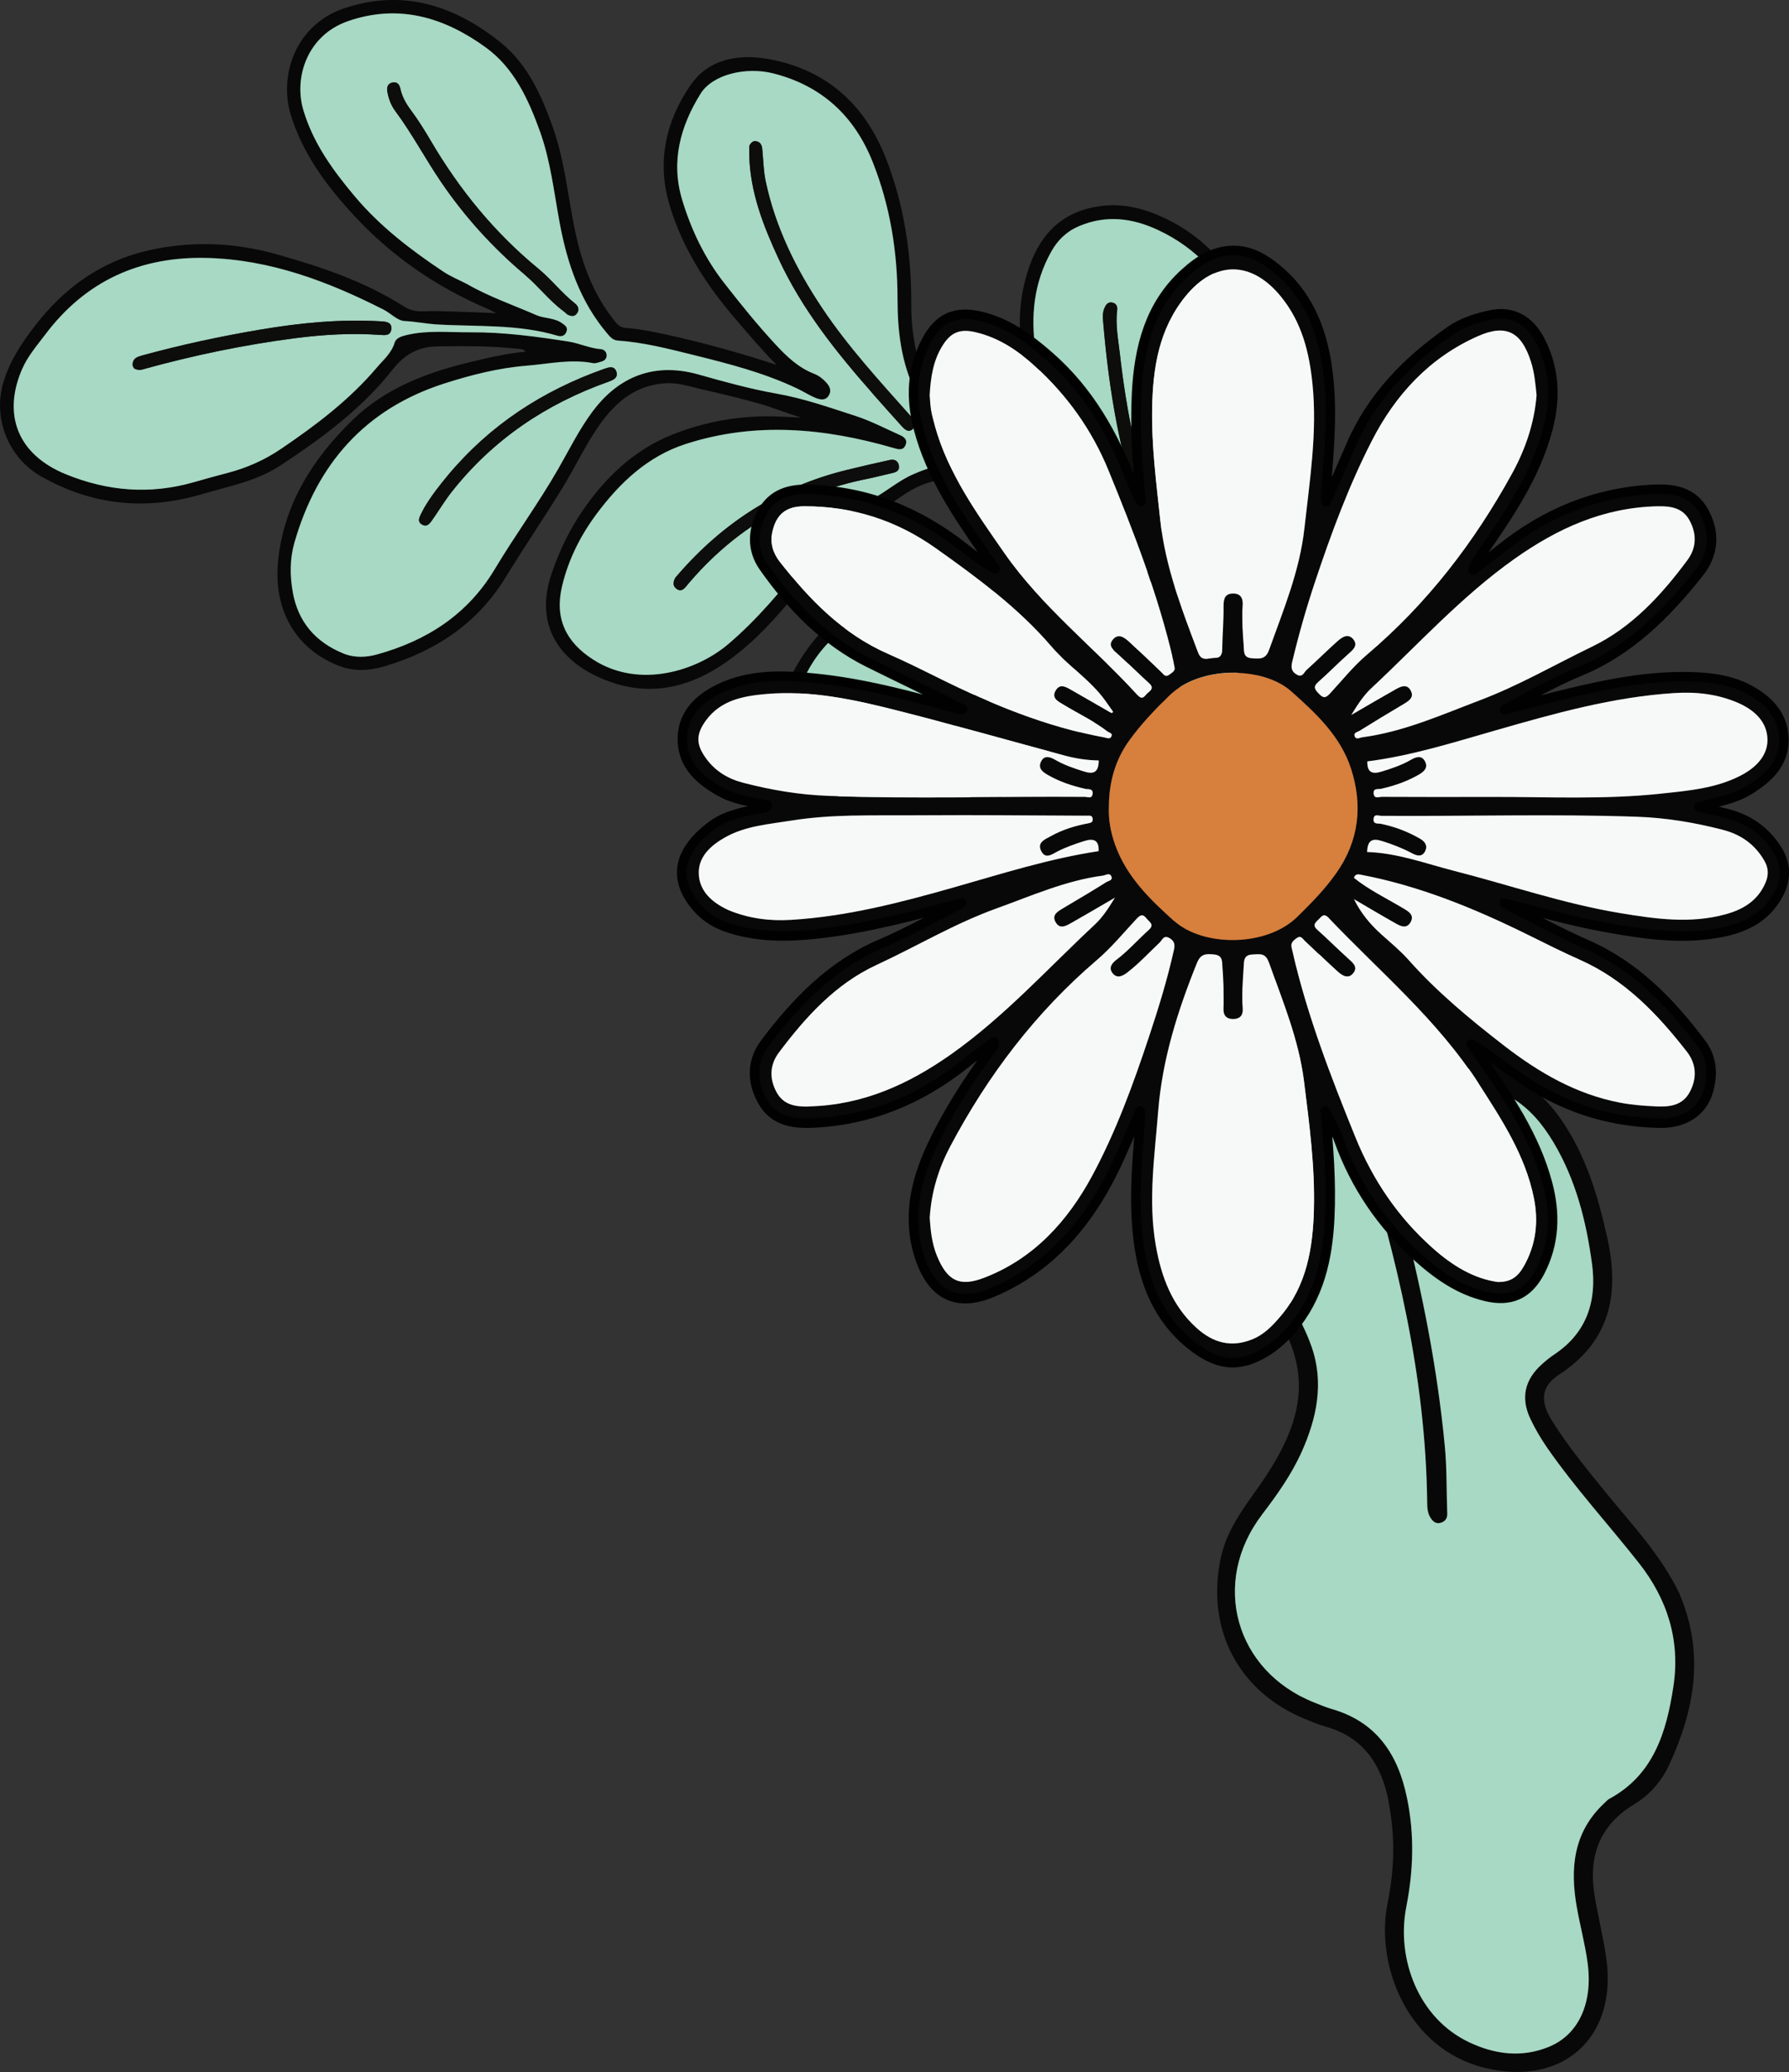 <?xml version="1.0" encoding="UTF-8"?>
<svg id="Layer_2" data-name="Layer 2" xmlns="http://www.w3.org/2000/svg" viewBox="0 0 249.34 288.74">
  <rect x="0" y="0" width="249.34" height="288.74" fill="#333333" stroke="none"/>
  <defs>
    <style>
      .cls-1 {
        fill: #0c0d0c;
      }

      .cls-2 {
        fill: #d77f3d;
      }

      .cls-3 {
        fill: #f7f8f8;
      }

      .cls-4 {
        fill: #0d0d0c;
      }

      .cls-5 {
        fill: none;
        stroke: #010101;
        stroke-linecap: round;
        stroke-linejoin: round;
        stroke-width: 1.32px;
      }

      .cls-6 {
        fill: #a7d9c4;
      }

      .cls-7 {
        fill: #080808;
      }
    </style>
  </defs>
  <g id="Layer_6" data-name="Layer 6">
    <g>
      <path class="cls-7" d="M193.49,250.91c.97,4.77.89,9.46-.09,14.26-1.77,8.59,2.72,20.35,13.55,22.99,10.79,2.64,18.45-4.14,16.94-15.17-.41-2.98-1.17-5.9-1.65-8.87-.87-5.35.62-9.71,5.46-12.65,2.2-1.33,3.87-3.22,4.96-5.58,3.52-7.6,4.88-15.35,1.57-23.41-.09-.21-.17-.43-.19-.48-2.67-5.45-6.56-9.51-10.09-13.84-2.68-3.29-5.38-6.57-7.64-10.17-1.69-2.69-1.55-4.79.96-6.42,7.2-4.67,8.46-11.32,6.75-19.05-1.31-5.92-3.03-11.7-6.6-16.74-1.51-2.13-3.36-3.96-5.59-5.28-8.27-4.92-15.06-11.58-21.76-18.35-2.11-2.14-4.35-4.15-6.52-6.23-.71-.67-1.43-1.13-2.47-.69-1.02.43-1.29,1.22-1.29,2.22,0,1.7-.9,3.01-1.86,4.32-2.74,3.78-5.94,7.22-8.08,11.43-4.13,8.15-4.07,16.44-1.22,24.92,1.42,4.22,3.65,7.95,6.44,11.36,8.11,9.9,7.68,17.35.3,27.78-2.17,3.07-4.42,6.02-5.23,9.86-2.09,9.85,2.43,18.62,11.76,22.43.91.37,1.83.77,2.78,1.03,5.27,1.46,7.81,5.21,8.84,10.32ZM183.19,237.23c-11.04-4.37-14.49-16.72-7.29-26.18,2.1-2.75,4.1-5.57,5.52-8.73,2.12-4.73,3.15-9.66,1.36-14.71-1.26-3.56-3.27-6.77-5.64-9.72-2.76-3.44-5.01-7.17-6.3-11.43-1.84-6.09-2.31-12.17-.21-18.34,2.07-6.08,6.36-10.62,10.27-15.79,2.93,8.94,5.84,17.52,8.56,26.16,5.22,16.55,9.24,33.34,9.45,50.83,0,.74.04,1.48.44,2.14.35.57.79.97,1.52.72.59-.21.86-.61.84-1.27-.12-3.13-.04-6.28-.34-9.39-1.03-10.8-3.13-21.42-5.83-31.9-2.77-10.75-6.64-21.17-10.06-31.73-.9-2.78-2.06-5.5-2.43-8.81,1.6,1.53,2.96,2.76,4.25,4.07,7.21,7.34,14.56,14.51,23.46,19.87,2.47,1.48,4.27,3.69,5.75,6.16,3.13,5.24,4.58,11.04,5.38,16.98.68,5.08-.69,9.53-5.23,12.56-.61.41-1.19.87-1.74,1.37-2.43,2.16-3.01,4.73-1.61,7.66.66,1.39,1.45,2.73,2.32,3.99,3.9,5.62,8.53,10.67,12.76,16.03,4.04,5.11,5.82,10.89,4.83,17.29-.96,6.26-2.72,12.24-8.91,15.6-.26.14-.48.39-.7.6-4.32,4.02-4.81,9.07-3.85,14.48.46,2.61,1.16,5.18,1.51,7.8.76,5.59-1.26,9.99-5.38,11.68-3.76,1.55-7.52,1.08-11.11-.62-7.15-3.37-10.18-11.72-8.78-18.86,1-5.11,1.15-10.11.1-15.19-1.24-6.06-4.23-10.6-10.49-12.4-.83-.24-1.63-.58-2.43-.9Z"/>
      <path class="cls-6" d="M175.9,211.05c2.1-2.75,4.1-5.57,5.52-8.73,2.12-4.73,3.15-9.66,1.36-14.71-1.26-3.56-3.27-6.77-5.64-9.72-2.76-3.44-5.01-7.17-6.3-11.43-1.84-6.09-2.31-12.17-.21-18.34,2.07-6.08,6.36-10.62,10.27-15.79,2.93,8.94,5.84,17.52,8.56,26.16,5.22,16.55,9.24,33.34,9.45,50.83,0,.74.04,1.48.44,2.14.35.57.79.97,1.52.72.59-.21.86-.61.84-1.27-.12-3.13-.04-6.28-.34-9.39-1.03-10.8-3.13-21.42-5.83-31.9-2.77-10.75-6.64-21.17-10.06-31.73-.9-2.78-2.06-5.5-2.43-8.81,1.6,1.53,2.96,2.76,4.25,4.07,7.21,7.34,14.56,14.51,23.46,19.87,2.47,1.48,4.27,3.69,5.75,6.16,3.13,5.24,4.58,11.04,5.38,16.98.68,5.08-.69,9.53-5.23,12.56-.61.41-1.19.87-1.74,1.37-2.43,2.16-3.01,4.73-1.61,7.66.66,1.39,1.45,2.73,2.32,3.99,3.9,5.62,8.53,10.67,12.76,16.03,4.04,5.11,5.82,10.89,4.83,17.29-.96,6.26-2.72,12.24-8.91,15.6-.26.14-.48.39-.7.6-4.32,4.02-4.81,9.07-3.85,14.48.46,2.61,1.16,5.18,1.51,7.8.76,5.59-1.26,9.99-5.38,11.68-3.76,1.55-7.52,1.08-11.11-.62-7.15-3.37-10.18-11.72-8.78-18.86,1-5.11,1.15-10.11.1-15.19-1.24-6.06-4.23-10.6-10.49-12.4-.83-.24-1.63-.58-2.43-.9-11.04-4.37-14.49-16.73-7.29-26.18Z"/>
    </g>
    <g>
      <path class="cls-7" d="M38.73,78.44c.74-8.06,4.83-14.52,10.48-19.98,4.48-4.32,10.17-6.52,16.16-7.96,2.57-.62,5.14-1.24,7.87-1.49-.3-.39-.57-.35-.83-.38-3.82-.43-7.64-.42-11.48-.36-2.71.04-4.61,1.2-6.21,3.23-4.32,5.49-9.86,9.56-15.63,13.36-3.36,2.21-7.28,2.92-11.05,4.03-7.77,2.28-15.18,1.52-22.25-2.47-4.55-2.56-6.8-7.98-5.35-13.03.86-2.99,2.53-5.52,4.42-7.97,4.09-5.32,9.25-9.03,15.81-10.52,5.97-1.36,11.96-1.13,17.87.53,6.16,1.73,12.21,3.76,17.67,7.22.78.5,1.61.78,2.59.73,1.48-.07,2.96,0,4.44.03,1.9.05,3.81.15,5.91.23-.48-.25-.76-.41-1.05-.54-7.22-3.06-13.56-7.41-18.86-13.18-3.77-4.1-7.07-8.52-8.73-13.98-1.63-5.35.6-12.53,7.57-14.82,8.22-2.71,15.37-.29,21.74,4.84,3.73,3.01,5.66,7.35,7.24,11.81,1.65,4.65,2.08,9.56,3.08,14.36.98,4.69,2.61,9.06,5.69,12.81.38.46.78.71,1.41.76,2.4.18,4.73.72,7.07,1.25,4.58,1.05,9.09,2.31,13.93,3.9-2.21-2.24-3.96-4.34-5.74-6.41-4.06-4.72-7.38-9.84-9.18-15.86-1.81-6.06-.52-11.71,2.92-16.71,2.59-3.77,6.87-4.4,11.1-3.6,7.89,1.5,13.17,6.3,16.1,13.71,2.6,6.59,3.6,13.48,3.57,20.55-.02,5.95,1.65,11.38,5.09,16.24.35.5.72.95,1.35,1.18,3.72,1.38,7.03,3.52,10.38,5.58,2.6,1.6,5.01,3.46,7.42,5.37-.15-.26-.3-.51-.45-.77-3.02-5.15-5.52-10.55-7.25-16.26-1.7-5.58-2.06-11.21-.04-16.85,1.72-4.81,4.93-7.71,10.09-8.33,3.26-.39,6.26.49,9.11,1.89,5.4,2.66,9.11,7.04,11.66,12.34,3.1,6.43,3.78,13.33,2.79,20.34-.73,5.17-2.54,9.98-5.81,14.15-1.61,2.04-3.19,4.11-4.78,6.15,3.76,3.53,6.65,7.68,9.29,11.99,1.15,1.87,1.82,3.99,1.65,6.25-.16,2.18-1.67,3.74-3.99,4.23-1.63.34-2.75-.33-3.91-2.37-.99-1.75-1.95-3.51-2.92-5.27-.23-.43-.44-.77-1.06-.78-2.03-.02-4,.07-5.87,1.02-1.64.83-3.24,1.71-4.81,2.66-5.48,3.33-10.48,7.45-16.27,10.25-8.06,3.9-16.26,4.6-24.38.13-3.55-1.96-5.62-4.99-5.82-9.19-.15-3.01.51-5.79,1.87-8.45,2.84-5.56,6.99-9.61,13.03-11.59,9.15-3,18.25-2.34,27.3.39,2.13.64,4.18,1.5,6.52,2.36-1.05-1.41-2-2.54-3.12-3.51-5.46-4.71-11.24-8.98-17.22-13.02-4.1-2.76-7.52-2.02-11.14.45-1.01.69-2,1.43-3.07,1.99-3.36,1.77-5.94,4.4-8.27,7.31-3.44,4.3-6.77,8.7-11.03,12.23-5.82,4.82-12.3,7.07-19.66,3.84-5.85-2.56-9.21-7.49-6.81-14.55,1.07-3.13,2.47-6.07,4.34-8.79,3.17-4.62,7.14-8.42,12.37-10.53,4.86-1.96,10-2.81,15.28-2.55.94.05,1.88.09,2.82.13-2.06-.6-4.02-1.44-6.06-2-2.52-.69-5.06-1.32-7.61-1.89-1.69-.38-3.34-.98-5.13-.9-4.3.21-7.15,2.66-9.47,6-1.85,2.67-3.22,5.61-4.9,8.37-2.59,4.26-5.42,8.37-8.01,12.62-3.94,6.48-9.77,10.33-16.88,12.45-2.12.63-4.29.77-6.43-.07-5.84-2.28-9.07-7.6-8.46-14.35ZM47.82,91.03c1.55.64,3.19.58,4.77.14,6.9-1.93,12.56-5.55,16.34-11.83,2.83-4.72,6.1-9.18,8.84-13.96,1.57-2.73,2.95-5.56,4.85-8.1,3.14-4.2,7.91-7.05,14.78-5.1,3.57,1.01,7.16,2.01,10.81,2.65,3.82.67,7.43,1.95,11.08,3.13,2.1.68,4.09,1.73,6.12,2.64.58.26,1.13.64.8,1.4-.34.8-.95.62-1.65.42-9.61-2.79-19.29-3.7-29-.56-5.28,1.71-9.14,5.36-12.38,9.7-2.27,3.03-3.96,6.39-4.84,10.11-1.06,4.46.51,7.78,4.37,10.25,6.5,4.15,14.5,1.47,18.78-2.17,4.05-3.44,7.42-7.48,10.68-11.64,2.67-3.42,5.61-6.56,9.52-8.65,1.92-1.03,3.57-2.52,5.6-3.39.48-.21.97-.41,1.46-.59,2.55-.9,4.76-.95,7.37.63,6.57,3.99,12.65,8.59,18.51,13.51,2.25,1.89,3.93,4.32,6.05,6.34.65.62.46,1.24.03,1.88-.51.76-1.12.45-1.74.19-4.18-1.78-8.37-3.59-12.84-4.51-7.78-1.59-15.58-1.95-23.1,1.06-6.82,2.73-11.26,7.77-12.54,15.12-.9,5.2,1.4,8.99,6.19,11.18,4.96,2.26,10.05,2.31,15.26,1.17,5.49-1.2,9.96-4.4,14.5-7.42,4.15-2.76,8.24-5.59,12.74-7.77,1.49-.72,3.05-1.04,4.69-1.09.72-.02,1.44.06,2.16-.32.73-.38,1.21.23,1.55.82,1.19,2.09,2.34,4.2,3.56,6.27.5.85.84,2.04,2.31,1.58,1.5-.46,2.28-1.43,2.21-2.98-.08-1.79-.65-3.45-1.59-4.95-2.02-3.22-4.21-6.32-6.73-9.17-.87-.98-1.8-1.9-2.93-2.59-.63-.39-.92-1.06-.26-1.49,2.07-1.38,3.2-3.54,4.68-5.4,8.28-10.43,8.66-21.89,3.83-33.7-2.13-5.21-5.96-9.33-11.25-11.8-3.6-1.68-7.26-2.13-11.03-.54-1.73.73-2.97,1.95-3.87,3.56-2.43,4.35-2.89,8.99-2.17,13.84.8,5.36,3.04,10.21,5.28,15.06,2.63,5.72,6.33,10.75,10.23,15.65.37.47.97.88.49,1.58-.45.66-.99.12-1.52.1-.91-.03-1.45-.48-1.93-1.14-5.79-8-13.49-13.72-22.41-17.59-3.9-1.69-5.31-4.77-6.89-8.01-1.98-4.05-2.5-8.43-2.5-12.9,0-6.58-1.03-12.98-3.47-19.12-2.55-6.39-7.08-10.59-13.81-12.31-3.84-.98-8.5.14-10.16,2.81-2.82,4.53-4.17,9.44-2.58,14.77,1.26,4.22,3.15,8.15,5.88,11.64,2.28,2.92,4.61,5.81,7.13,8.53,1.55,1.68,3.17,3.23,5.35,4.08.64.25,1.22.67,1.7,1.2.52.56.82,1.16.36,1.88-.46.71-1.18.56-1.77.32-.89-.35-1.7-.89-2.56-1.3-4.64-2.22-9.59-3.48-14.55-4.71-3.47-.86-6.93-1.75-10.52-2-.66-.05-1.04-.49-1.46-.98-3.8-4.49-5.59-9.82-6.64-15.49-.79-4.25-1.26-8.58-2.74-12.69-1.62-4.5-3.62-8.85-7.58-11.71-5.74-4.14-12.04-6.09-19.14-3.65-5.72,1.97-7.59,7.86-6.26,12.37,1.37,4.65,4.14,8.44,7.19,12.07,3.52,4.19,7.81,7.48,12.34,10.48,1.01.67,2.16,1.14,3.25,1.7,3.08,1.78,6.45,2.93,9.69,4.35,1.15.5,2.51.35,3.59,1.13.42.3.82.55.64,1.13-.2.61-.68.8-1.26.62-5.52-1.65-11.23-1.23-16.87-1.58-1.48-.09-2.94-.4-4.45-.47-1.01-.05-1.94-1.09-2.95-1.6-7.73-3.93-15.75-6.96-24.54-7.19-9.31-.25-16.96,3.16-22.62,10.71-1.15,1.54-2.42,2.99-3.2,4.78-2.69,6.18-.8,11.84,6.1,14.65,5.83,2.38,11.75,2.85,17.83,1.11,1.56-.45,3.12-.88,4.69-1.29,2.69-.7,5.2-1.81,7.5-3.38,4.84-3.3,9.5-6.82,13.32-11.31.91-1.07,2.04-2,2.48-3.47.2-.67.99-.9,1.71-1.07,2.94-.69,5.91-.35,8.87-.37,4.6-.04,9.15.58,13.66,1.29,1.49.23,2.95.94,4.52,1.06.45.03.8.39.79.91-.01.45-.31.71-.73.82-.38.1-.79.29-1.15.22-3.11-.62-6.16.1-9.24.35-3.96.32-7.77,1.28-11.52,2.49-11.03,3.54-17.74,11.22-20.88,22.19-.64,2.24-.64,4.58-.22,6.89.75,4.14,3.18,6.92,7.01,8.5Z"/>
      <path class="cls-6" d="M40.81,82.53c-.42-2.31-.42-4.64.22-6.89,3.14-10.97,9.85-18.65,20.88-22.19,3.75-1.2,7.56-2.17,11.52-2.49,3.08-.25,6.13-.96,9.24-.35.35.07.77-.12,1.15-.22.41-.11.71-.37.73-.82.02-.52-.34-.87-.79-.91-1.58-.12-3.03-.83-4.52-1.06-4.52-.71-9.07-1.32-13.66-1.29-2.96.02-5.93-.32-8.87.37-.72.17-1.51.4-1.71,1.07-.44,1.47-1.57,2.4-2.48,3.47-3.81,4.5-8.47,8.02-13.32,11.31-2.3,1.57-4.81,2.68-7.5,3.38-1.57.41-3.13.84-4.69,1.29-6.08,1.74-11.99,1.27-17.83-1.11-6.89-2.82-8.78-8.47-6.1-14.65.78-1.79,2.04-3.25,3.2-4.78,5.66-7.55,13.3-10.96,22.62-10.71,8.8.24,16.81,3.27,24.54,7.19,1.01.51,1.94,1.56,2.95,1.6,1.51.07,2.97.38,4.45.47,5.64.34,11.35-.07,16.87,1.58.58.17,1.06-.01,1.26-.62.19-.58-.22-.83-.64-1.13-1.08-.78-2.44-.63-3.59-1.13-3.24-1.42-6.61-2.57-9.69-4.35-1.09-.56-2.24-1.03-3.25-1.7-4.52-3.01-8.81-6.29-12.34-10.48-3.05-3.63-5.82-7.42-7.19-12.07-1.33-4.51.54-10.4,6.26-12.37,7.09-2.44,13.4-.5,19.14,3.65,3.96,2.86,5.96,7.21,7.58,11.71,1.48,4.11,1.95,8.43,2.74,12.69,1.05,5.67,2.84,11,6.64,15.49.42.49.8.94,1.46.98,3.59.25,7.05,1.14,10.52,2,4.96,1.23,9.91,2.49,14.55,4.71.86.41,1.68.95,2.56,1.3.59.23,1.32.39,1.77-.32.46-.72.15-1.32-.36-1.88-.48-.53-1.06-.95-1.7-1.2-2.18-.85-3.8-2.41-5.35-4.08-2.52-2.72-4.85-5.61-7.13-8.53-2.73-3.49-4.61-7.42-5.88-11.64-1.6-5.33-.24-10.24,2.58-14.77,1.67-2.68,6.32-3.79,10.16-2.81,6.73,1.72,11.26,5.92,13.81,12.31,2.44,6.13,3.47,12.54,3.47,19.12,0,4.47.52,8.85,2.5,12.9,1.58,3.23,2.99,6.31,6.89,8.01,8.92,3.87,16.62,9.59,22.41,17.59.48.66,1.02,1.1,1.93,1.14.52.02,1.07.56,1.52-.1.47-.7-.12-1.11-.49-1.58-3.9-4.89-7.59-9.93-10.23-15.65-2.24-4.85-4.48-9.7-5.28-15.06-.72-4.85-.26-9.49,2.17-13.84.9-1.62,2.15-2.83,3.87-3.56,3.77-1.6,7.42-1.15,11.03.54,5.29,2.47,9.11,6.59,11.25,11.8,4.83,11.81,4.46,23.27-3.83,33.7-1.48,1.86-2.61,4.02-4.68,5.4-.65.43-.37,1.1.26,1.49,1.13.7,2.06,1.61,2.93,2.59,2.52,2.85,4.71,5.96,6.73,9.17.94,1.5,1.51,3.16,1.59,4.95.07,1.55-.71,2.52-2.21,2.98-1.47.45-1.81-.73-2.31-1.58-1.22-2.07-2.37-4.18-3.56-6.27-.34-.6-.82-1.21-1.55-.82-.72.38-1.44.3-2.16.32-1.64.05-3.2.37-4.69,1.09-4.5,2.18-8.59,5.01-12.74,7.77-4.54,3.02-9.01,6.22-14.5,7.42-5.21,1.14-10.3,1.09-15.26-1.17-4.79-2.19-7.09-5.98-6.19-11.18,1.28-7.36,5.71-12.39,12.54-15.12,7.52-3.01,15.32-2.66,23.1-1.06,4.48.92,8.66,2.73,12.84,4.51.61.26,1.22.57,1.74-.19.43-.64.62-1.26-.03-1.88-2.12-2.01-3.8-4.45-6.05-6.34-5.87-4.92-11.94-9.52-18.51-13.51-2.6-1.58-4.82-1.54-7.37-.63-.49.17-.98.38-1.46.59-2.02.87-3.68,2.36-5.6,3.39-3.91,2.09-6.85,5.23-9.52,8.65-3.26,4.16-6.63,8.2-10.68,11.64-4.28,3.64-12.28,6.32-18.78,2.17-3.86-2.46-5.43-5.79-4.37-10.25.88-3.72,2.58-7.08,4.84-10.11,3.24-4.33,7.1-7.99,12.38-9.7,9.71-3.14,19.39-2.23,29,.56.7.2,1.31.38,1.65-.42.33-.76-.22-1.14-.8-1.4-2.03-.91-4.01-1.95-6.12-2.64-3.65-1.18-7.26-2.46-11.08-3.13-3.65-.65-7.24-1.64-10.81-2.65-6.87-1.95-11.63.9-14.78,5.1-1.9,2.54-3.28,5.37-4.85,8.1-2.75,4.78-6.01,9.23-8.84,13.96-3.78,6.29-9.44,9.91-16.34,11.83-1.58.44-3.22.5-4.77-.14-3.84-1.58-6.26-4.36-7.01-8.5ZM53.11,44.78c-5.66-.33-11.26.21-16.83,1.15-5.57.94-11.08,2.13-16.53,3.62-.63.17-1.19.38-1.27,1.12-.04.38.17.66.29.72.63.28,1,.12,1.38.01,6.88-1.9,13.86-3.35,20.94-4.27,3.95-.51,7.91-.74,11.89-.46.67.05,1.44.12,1.54-.77.12-1-.73-1.08-1.42-1.12ZM80.41,43.66c.37-.53.18-1.01-.28-1.38-1.86-1.46-3.3-3.37-5.12-4.86-6.07-4.99-10.96-10.97-14.93-17.73-.86-1.47-1.75-2.92-2.78-4.29-.68-.91-1.26-1.89-1.5-3.03-.12-.56-.42-1.01-1.09-.88-.72.14-.83.71-.72,1.32.17.96.52,1.88,1.09,2.65,2.35,3.16,4.18,6.65,6.39,9.9,3.31,4.87,7.22,9.17,11.71,12.95,1.87,1.58,3.35,3.56,5.33,5.02.21.16.4.34.55.47.53.27,1,.33,1.34-.16ZM127.3,59.69c.61-.65.09-1.2-.36-1.7-4.32-4.86-8.72-9.64-12.35-15.06-3.65-5.46-6.53-11.28-7.89-17.75-.3-1.44-.31-2.95-.46-4.43-.05-.52-.25-.95-.8-1.07-.45-.1-.75.14-1.01.64,0,.36-.01.84,0,1.31.12,5.16,1.96,9.83,4.08,14.41,3.26,7.05,8.05,13.04,13.15,18.82,1.32,1.5,2.66,3,4,4.48.46.51,1,1.02,1.64.33ZM163.58,81.84c.58-.24.6-.76.42-1.33-.82-2.49-1.51-5.04-2.45-7.48-2.96-7.65-4.54-15.6-5.46-23.7-.23-2.03-.64-4.06-.38-6.13.06-.5-.12-.89-.61-1.02-.56-.16-.91.17-1.12.66-.31.61-.29,1.27-.23,1.92.82,9.79,2.41,19.42,5.94,28.66.84,2.2,1.48,4.48,2.22,6.73.11.33.19.68.33.99.26.57.71.96,1.35.7ZM163.08,91.3c-1.76-.45-3.85-.71-5.93-.75-6.67-.15-12.87,1.7-18.71,4.79-2.51,1.33-4.94,2.8-6.95,4.85-.15.16-.34.29-.46.46-.45.63-1.15,1.35-.28,2.04.79.63,1.19-.25,1.66-.74,2.58-2.69,5.76-4.52,9.11-6.04,5.23-2.37,10.69-3.85,16.51-3.42,1.56.11,3.12.24,4.65.66.53.15,1.09.17,1.32-.48.21-.59-.09-1.01-.9-1.38ZM124,64.1c-2.01.44-4.01.9-6,1.39-9.42,2.31-17.18,7.29-23.51,14.59-.14.16-.28.33-.36.42-.36.66-.35,1.21.22,1.59.47.32.87.13,1.23-.32,6.65-8.04,15.13-13.02,25.36-15.06,1.11-.22,2.21-.53,3.32-.77.61-.13,1.15-.31,1.03-1.07-.12-.7-.66-.92-1.28-.78ZM60.11,72.65c.97-1.35,1.8-2.78,2.83-4.09,5.76-7.3,13.14-12.27,21.85-15.36.71-.25,1.42-.58,1.1-1.45-.31-.83-1.08-.55-1.7-.34-8.56,3.03-15.92,7.82-21.77,14.83-1.2,1.44-2.36,2.92-3.31,4.55-.16.31-.33.62-.48.93-.23.49-.45,1,.17,1.37.59.35.97.03,1.31-.45Z"/>
      <path class="cls-4" d="M121.66,54.88c-5.09-5.78-9.89-11.77-13.15-18.82-2.12-4.58-3.96-9.26-4.08-14.41-.01-.48,0-.95,0-1.31.26-.51.56-.74,1.01-.64.56.12.75.55.8,1.07.15,1.48.16,2.98.46,4.43,1.36,6.47,4.24,12.29,7.89,17.75,3.62,5.42,8.03,10.21,12.35,15.06.45.5.97,1.05.36,1.7-.64.69-1.18.17-1.64-.33-1.34-1.49-2.68-2.98-4-4.48Z"/>
      <path class="cls-4" d="M73.19,38.32c-4.49-3.79-8.4-8.09-11.71-12.95-2.21-3.25-4.04-6.74-6.39-9.9-.58-.77-.92-1.69-1.09-2.65-.11-.61,0-1.18.72-1.32.66-.13.97.32,1.09.88.24,1.14.82,2.12,1.5,3.03,1.02,1.37,1.91,2.82,2.78,4.29,3.97,6.75,8.85,12.73,14.93,17.73,1.82,1.49,3.26,3.4,5.12,4.86.46.36.65.85.28,1.38-.34.49-.81.43-1.34.16-.15-.13-.34-.31-.55-.47-1.97-1.46-3.46-3.44-5.33-5.02Z"/>
      <path class="cls-4" d="M161.9,80.15c-.73-2.24-1.38-4.52-2.22-6.73-3.53-9.24-5.12-18.87-5.94-28.66-.05-.65-.08-1.31.23-1.92.21-.49.56-.82,1.12-.66.49.14.67.52.61,1.02-.26,2.06.15,4.1.38,6.13.92,8.1,2.5,16.06,5.46,23.7.95,2.44,1.63,4.99,2.45,7.48.19.57.16,1.09-.42,1.33-.64.27-1.09-.12-1.35-.7-.14-.32-.22-.66-.33-.99Z"/>
      <path class="cls-1" d="M125.28,64.88c.12.76-.43.94-1.03,1.07-1.11.24-2.2.54-3.32.77-10.22,2.04-18.7,7.02-25.36,15.06-.37.44-.76.63-1.23.32-.57-.38-.58-.93-.22-1.59.08-.09.22-.26.36-.42,6.32-7.3,14.09-12.28,23.51-14.59,1.99-.49,3.99-.95,6-1.39.62-.14,1.17.08,1.28.78Z"/>
      <path class="cls-4" d="M54.54,45.9c-.11.89-.87.82-1.54.77-3.98-.28-7.94-.05-11.89.46-7.08.92-14.06,2.37-20.94,4.27-.38.1-.75.27-1.38-.01-.12-.06-.34-.34-.29-.72.08-.74.64-.94,1.27-1.12,5.45-1.5,10.96-2.68,16.53-3.62,5.57-.94,11.17-1.49,16.83-1.15.69.04,1.54.12,1.42,1.12Z"/>
      <path class="cls-1" d="M163.98,92.68c-.22.64-.79.62-1.32.48-1.52-.42-3.09-.55-4.65-.66-5.82-.43-11.28,1.05-16.51,3.42-3.35,1.51-6.53,3.35-9.11,6.04-.47.49-.87,1.36-1.66.74-.87-.69-.17-1.41.28-2.04.13-.17.31-.31.46-.46,2.01-2.05,4.44-3.52,6.95-4.85,5.84-3.09,12.04-4.95,18.71-4.79,2.08.05,4.17.3,5.93.75.81.37,1.11.78.9,1.38Z"/>
      <path class="cls-4" d="M58.63,71.72c.15-.32.32-.62.48-.93.95-1.63,2.11-3.1,3.31-4.55,5.85-7.01,13.21-11.8,21.77-14.83.62-.22,1.39-.49,1.7.34.32.87-.39,1.2-1.1,1.45-8.71,3.09-16.09,8.06-21.85,15.36-1.03,1.31-1.86,2.74-2.83,4.09-.34.47-.72.79-1.31.44-.62-.37-.4-.88-.17-1.37Z"/>
    </g>
    <g>
      <g>
        <path class="cls-7" d="M106.29,153.5c1.51,2.65,4.08,3.13,6.9,3.01,8.04-.34,15.07-3.26,21.32-8.24,1.29-1.03,2.62-2,4.03-3.08.1.68-.28.88-.48,1.15-3.1,4.2-5.94,8.57-8.16,13.29-2.34,4.98-3.53,10.16-1.72,15.61,1.75,5.25,5.17,7,10.22,4.84,7.79-3.32,13.04-9.35,16.74-16.81,1.37-2.75,2.5-5.62,3.74-8.44.14.62.07,1.15.02,1.69-.48,5.79-1,11.58-.1,17.39.81,5.21,2.76,9.82,6.88,13.27,2.29,1.92,5,3.38,8,2.45,2.44-.75,4.57-2.31,6.33-4.36,3.86-4.5,5.05-9.89,5.32-15.55.24-4.97-.14-9.94-.63-14.91.7,1.34,1.4,2.68,1.9,4.08,2.3,6.36,5.97,11.76,11,16.28,2.78,2.5,5.76,4.59,9.47,5.48,3.44.83,5.91-.25,7.56-3.42,2.06-3.96,2.19-8.11,1.06-12.34-1.75-6.57-5.52-12.07-9.33-17.55-.43-.62-.88-1.24-1.31-1.86,2.36,1.4,4.44,3.03,6.6,4.56,5.87,4.16,12.42,6.32,19.61,6.47,3.48.07,5.99-1.58,6.83-4.42.69-2.36.56-4.67-.94-6.67-4.32-5.75-9.24-10.84-15.96-13.79-3.95-1.73-7.72-3.8-11.54-5.8,4.61,1.16,9.17,2.49,13.85,3.34,5.35.98,10.72,1.82,16.18.8,3.32-.62,6.21-1.95,8-5,1.33-2.25,1.4-4.48-.07-6.73-1.69-2.59-4.05-4.17-7.02-4.91-1.26-.32-2.53-.6-3.8-.9,2.49-.67,4.98-1.07,7.11-2.41,2.55-1.6,4.75-3.64,4.73-6.93-.02-3.4-2.13-5.57-4.98-7.07-2.51-1.31-5.26-1.65-8.04-1.72-5.7-.15-11.24.92-16.74,2.24-3.08.74-6.13,1.56-9.19,2.35,3.49-1.91,6.94-3.86,10.58-5.37,6.93-2.88,11.97-7.96,16.51-13.65,2.08-2.6,2.36-5.56.75-8.53-1.58-2.91-4.33-3.31-7.31-3.15-7.92.42-14.84,3.33-20.99,8.24-1.29,1.03-2.61,2.01-3.91,3.02.23-.88.69-1.51,1.13-2.16,3.8-5.49,7.58-10.99,9.31-17.57,1.11-4.23.95-8.39-1.12-12.34-1.5-2.87-3.93-4.12-6.82-3.52-2.03.42-4.02,1.06-5.72,2.25-5.97,4.17-10.95,9.22-13.86,16.05-1.11,2.59-2.26,5.17-3.4,7.75-.14-.61-.06-1.15-.01-1.68.46-5.79,1.01-11.58.12-17.39-.81-5.27-2.78-9.93-6.97-13.38-1.61-1.32-3.41-2.44-5.62-2.56-2.92-.17-5.19,1.3-7.2,3.12-4.94,4.47-6.41,10.43-6.74,16.75-.26,5.03.11,10.06.62,15.09-.48-.85-.91-1.7-1.25-2.59-2.57-6.72-6.02-12.83-11.54-17.65-2.81-2.46-5.74-4.62-9.44-5.53-3.59-.88-5.96.12-7.7,3.41-2.06,3.9-2.19,8.01-1.1,12.19,1.73,6.64,5.55,12.18,9.39,17.71.43.62.88,1.23,1.33,1.84-1.59-.8-2.93-1.81-4.24-2.85-6.4-5.08-13.6-8-21.83-8.21-2.68-.07-4.99.64-6.37,3.1-1.43,2.56-1.54,5.3.15,7.71,3.88,5.53,8.57,10.33,14.67,13.36,4.35,2.16,8.76,4.22,13.07,6.48-.26.15-.48,0-.74-.07-6.53-1.81-13.08-3.58-19.86-4.26-4.56-.45-9.15-.6-13.42,1.5-2.99,1.48-5.19,3.76-5.04,7.33.15,3.38,2.49,5.42,5.22,6.96,2.01,1.14,4.33,1.44,6.65,1.88-.36.59-.85.45-1.24.52-2.24.45-4.52.88-6.4,2.24-4.79,3.48-5.78,7.54-2.08,11.65,1.18,1.32,2.68,2.19,4.37,2.73,3.96,1.28,8.01,1.27,12.09.83,6.92-.74,13.6-2.55,20.33-4.33-3.72,1.96-7.4,4.03-11.29,5.7-6.82,2.92-11.79,8.04-16.14,13.83-1.9,2.53-1.88,5.4-.32,8.12ZM152.17,163.92c-3.38,6.24-8.08,11.45-14.96,14.11-3.47,1.34-5.19.46-6.62-3-.74-1.79-.9-3.67-1.02-5.33.22-3.7,1.26-6.95,2.87-9.98,5.23-9.88,11.9-18.66,20.43-25.95,2.04-1.74,3.72-3.81,5.54-5.75.52-.56.86-.71,1.38-.04.4.51,1.17.83.28,1.63-1.49,1.34-2.82,2.87-4.43,4.09-.64.49-1.2,1.12-.58,1.91.61.77,1.36.43,2.01-.07,1.65-1.26,3.05-2.79,4.55-4.21.36-.34.55-1.11,1.41-.59.73.45.72.98.57,1.65-.92,4.07-2.14,8.05-3.45,12.01-2.22,6.69-4.64,13.33-7.98,19.51ZM183.12,168.54c-.14,5.34-.99,10.63-4.68,14.93-1.1,1.28-2.24,2.48-3.87,3.16-2.97,1.23-5.52.5-7.78-1.54-3.43-3.09-4.94-7.12-5.72-11.57-1.08-6.26-.15-12.45.34-18.66.57-7.21,2.71-13.99,5.4-20.65.52-1.29,1.24-1.3,2.35-1.2,1.34.12,1.14,1.05,1.21,1.86.08.97.11,1.95.14,2.56,0,1.29.03,2.21,0,3.13-.05.97.44,1.45,1.34,1.45.9,0,1.41-.47,1.34-1.44-.15-1.96.02-3.91.14-5.86.05-.8-.02-1.64,1.2-1.69.99-.05,1.82-.28,2.29,1.06,1.94,5.45,4.18,10.78,4.91,16.62.74,5.94,1.54,11.88,1.38,17.85ZM206.06,150.95c3.22,5.02,6.52,10,7.73,15.99.68,3.37.28,6.59-1.45,9.59-.87,1.5-1.88,2.1-3.54,2.11-3.4-.46-6.4-2.31-9.12-4.74-4.82-4.3-8.31-9.43-10.76-15.46-3.4-8.38-6.65-16.78-8.7-25.61-.06-.26-.13-.52-.19-.79-.14-.63.2-.97.68-1.31.64-.46.86.08,1.18.38,1.51,1.41,2.99,2.85,4.52,4.24.66.6,1.53,1.17,2.25.22.64-.85-.11-1.44-.75-2.01-1.46-1.31-2.84-2.7-4.29-4-.78-.7-.22-1.04.23-1.51.45-.47.74-.81,1.39-.13,7.14,7.5,15.18,14.18,20.84,23.03ZM213.05,130.32c2.37,1.18,4.75,2.36,7.16,3.44,6.25,2.78,10.8,7.55,14.89,12.81,1.34,1.73,1.42,3.73.36,5.66-1.01,1.83-2.78,2.04-4.66,1.95-1.68-.08-3.36-.21-5.01-.52-6.12-1.16-11.29-4.17-16.17-7.94-4.74-3.66-9.33-7.45-13.32-11.95-1.15-1.29-2.51-2.41-3.8-3.57-1.54-1.39-2.85-2.96-3.81-4.9,1.9,1.11,3.79,2.24,5.71,3.32.71.4,1.58.9,2.15-.06.63-1.04-.24-1.54-1.02-2-2.32-1.38-4.77-2.55-6.86-4.24.19-.54.56-.51.95-.43,8.25,1.57,15.93,4.73,23.41,8.43ZM228.19,113.81c4.01.14,7.99.81,11.89,1.81,2.54.66,4.52,2.04,5.83,4.34.58,1.02.6,2.01.12,3.1-1.08,2.46-3.09,3.67-5.55,4.34-4.92,1.35-9.81.64-14.7-.17-7.88-1.3-15.43-3.92-23.15-5.89-3.98-1.02-7.87-2.48-12.1-2.62.05-1.63.69-1.96,2.08-1.53,1.46.45,2.86.99,4.19,1.71.69.37,1.4.53,1.82-.3.38-.76-.01-1.32-.72-1.74-1.71-.99-3.52-1.67-5.45-2.07-.39-.08-1.1.12-1.02-.7.08-.72.66-.42,1.02-.42,11.91.09,23.82-.29,35.73.13ZM233.32,96.58c3.04-.19,6.07.13,8.91,1.37,2.29,1,4.1,2.66,4.09,5.19,0,2.3-1.77,3.93-3.76,4.95-3.44,1.77-7.28,2.1-11.04,2.5-7.85.85-15.74.45-23.61.46-5.11,0-10.22.01-15.33-.01-.4,0-1.06.35-1.15-.45-.09-.81.65-.59,1.04-.67,1.86-.43,3.63-1.03,5.29-1.99.75-.44,1.27-.97.84-1.82-.47-.92-1.28-.63-1.97-.23-1.27.74-2.65,1.2-4.05,1.63-1.35.42-2.05.14-2.03-1.41,6.14-.78,11.98-2.64,17.85-4.32,8.18-2.34,16.36-4.65,24.9-5.2ZM211.05,77.9c6.05-4.29,12.44-7.18,19.94-7.35,1.83-.04,3.53.19,4.49,1.97,1.01,1.87.99,3.79-.29,5.52-3.62,4.89-7.75,9.38-13.26,12.05-5.21,2.52-10.24,5.44-15.66,7.49-5.36,2.03-10.62,4.4-16.38,5.16-.4.05-.91.42-1.1-.19-.15-.46.44-.55.71-.72,2.02-1.26,4.05-2.5,6.11-3.71.75-.44,1.52-.91,1.01-1.88-.53-1-1.39-.58-2.12-.17-1.93,1.09-3.84,2.21-6.18,3.57.99-1.6,1.78-2.78,2.8-3.74,6.54-6.11,12.55-12.78,19.93-18.01ZM191.2,61.42c3.29-6.4,8.06-11.59,14.78-14.56,3.93-1.73,6.05-.57,7.38,3.54.49,1.52.63,3.08.79,4.69-.31,3.85-1.53,7.48-3.4,10.89-5.27,9.61-11.86,18.17-20.25,25.28-1.92,1.63-3.47,3.59-5.17,5.43-.6.65-.93.61-1.52,0-.57-.59-.86-.97-.09-1.64,1.43-1.25,2.76-2.62,4.18-3.89.64-.57,1.39-1.16.74-2.01-.72-.94-1.58-.37-2.25.23-1.45,1.31-2.84,2.69-4.3,4-.37.33-.56,1.13-1.41.62-.78-.48-.75-1.09-.58-1.81.89-3.74,1.94-7.42,3.16-11.07,2.24-6.73,4.7-13.39,7.93-19.69ZM160.58,56.88c.1-5.56.92-11,4.63-15.58,4.08-5.04,9.2-5.04,13.32.01,2.93,3.59,3.95,7.81,4.4,12.21.68,6.75-.39,13.42-1.13,20.1-.66,5.96-2.94,11.39-4.93,16.94-.49,1.35-1.33,1.22-2.39,1.15-1.26-.08-1.07-.98-1.14-1.75-.09-.97-.13-1.95-.17-2.66,0-1.14-.06-2.01.02-2.87.1-1.07-.27-1.76-1.37-1.74-1.13.03-1.3.8-1.29,1.82.03,1.95-.15,3.9-.18,5.86-.01.76-.18,1.31-1.04,1.29-.82-.02-1.81.61-2.31-.72-2.28-6.02-4.6-12-5.29-18.5-.55-5.19-1.23-10.37-1.13-15.58ZM139.98,77.05c-3.87-5.56-7.83-11.07-9.68-17.73-.2-.73-.4-1.46-.53-2.21-.12-.69-.14-1.4-.19-2.02.14-2.55.5-4.95,1.88-7.07,1.13-1.74,2.41-2.22,4.45-1.75,3.27.75,5.95,2.54,8.38,4.77,4.46,4.09,7.87,8.82,10.2,14.5,3.53,8.63,6.9,17.29,9.02,26.39.07.32.12.64.19.96.14.64-.37.83-.74,1.12-.52.41-.76-.05-1.06-.33-1.5-1.42-2.98-2.86-4.51-4.25-.66-.6-1.5-1.23-2.26-.35-.8.92.08,1.51.74,2.11,1.45,1.31,2.83,2.7,4.28,4.01.83.75.07,1.07-.32,1.5-.36.4-.64.85-1.25.17-6.1-6.7-13.36-12.31-18.59-19.83ZM130.83,94.48c-2.33-1.15-4.65-2.31-7.03-3.35-6.33-2.77-10.94-7.53-15.1-12.82-.92-1.17-1.39-2.55-1.06-4.12.53-2.48,1.87-3.62,4.43-3.63,6.72-.03,12.85,1.94,18.29,5.79,5.8,4.11,11.55,8.34,16.22,13.79,2.3,2.68,5.37,4.6,7.46,7.5.38.52.74,1.05,1.12,1.58-.07.06-.14.11-.2.17-1.82-1.05-3.65-2.11-5.48-3.15-.8-.45-1.74-1.13-2.38.04-.58,1.06.42,1.5,1.17,1.95,2.04,1.23,4.21,2.25,6.1,3.71.23.17.71.21.57.64-.17.52-.61.28-.97.21-8.17-1.5-15.74-4.64-23.13-8.3ZM115.52,110.92c-4.01-.14-7.99-.81-11.9-1.82-2.11-.54-3.89-1.6-5.21-3.39-1.42-1.94-1.46-3.35-.02-5.32,2.07-2.82,5.19-3.39,8.35-3.67,6.43-.57,12.64.85,18.79,2.42,7.65,1.95,15.25,4.1,22.87,6.16,1.53.41,3.08.65,4.73.68-.02,1.61-.66,1.98-2.05,1.54-1.4-.45-2.77-.9-4.05-1.64-.7-.4-1.5-.67-1.95.27-.42.86.14,1.38.88,1.81,1.66.96,3.44,1.56,5.3,1.98.39.09,1.11-.11,1.01.71-.09.71-.67.41-1.03.41-11.91-.08-23.82.29-35.72-.13ZM154.55,112.25c.04-3.33.89-6.4,2.88-9.14,1.63-2.25,3.54-4.24,5.52-6.18,4.3-4.21,13.1-4.1,17-.62,3.46,3.08,6.88,6.25,8.35,10.8,1.65,5.13,1.11,10.06-2.07,14.56-1.57,2.23-3.46,4.16-5.4,6.06-4.37,4.29-13.16,4.17-17.14.62-3.41-3.05-6.69-6.22-8.27-10.68-.62-1.75-.96-3.56-.86-5.44ZM110.19,128.17c-2.93.17-5.85-.2-8.62-1.34-.05-.02-.1-.04-.15-.07-2.2-1.02-3.98-2.59-4.04-5.07-.06-2.36,1.74-3.93,3.67-5.02,2.84-1.61,6.1-1.83,9.25-2.34,5.66-.91,11.38-.69,17.08-.74,7.83-.06,15.66.03,23.49.06.22,0,.44-.01.65,0,.3.02.66-.11.75.37.1.53-.21.62-.64.7-1.82.34-3.57.88-5.2,1.79-.81.45-1.89.84-1.35,2.01.59,1.28,1.55.49,2.34.09,1.16-.59,2.38-1.01,3.62-1.41,1.45-.47,2.14-.1,2.07,1.37-6.89,1.04-13.49,3.15-20.15,5.04-7.47,2.13-14.99,4.08-22.78,4.54ZM108.56,146.64c3.72-4.95,7.9-9.54,13.57-12.18,5.59-2.59,10.9-5.78,16.73-7.88,4.88-1.76,9.64-3.89,14.85-4.58.41-.05.9-.44,1.16.07.29.58-.41.66-.69.84-1.97,1.24-3.98,2.42-5.98,3.61-.76.46-1.69.94-1.07,1.99.62,1.06,1.53.45,2.27.03,1.87-1.06,3.73-2.16,5.99-3.47-.99,1.63-1.79,2.8-2.82,3.76-6.54,6.11-12.55,12.78-19.94,18.01-6,4.25-12.36,7.12-19.8,7.32-1.89.05-3.63-.16-4.63-2.02-1.02-1.89-.93-3.82.35-5.52Z"/>
        <path class="cls-2" d="M163.69,128.37c3.98,3.55,12.77,3.66,17.14-.62,1.94-1.9,3.83-3.84,5.4-6.06,3.18-4.5,3.73-9.43,2.07-14.56-1.47-4.56-4.89-7.72-8.35-10.8-3.91-3.47-12.7-3.59-17,.62-1.98,1.94-3.89,3.93-5.52,6.18-1.99,2.74-2.84,5.81-2.88,9.14-.1,1.88.24,3.69.86,5.44,1.59,4.46,4.86,7.63,8.27,10.68Z"/>
        <path class="cls-3" d="M167,90.96c.5,1.32,1.49.7,2.31.72.85.02,1.02-.54,1.04-1.29.03-1.95.2-3.91.18-5.86-.01-1.02.16-1.8,1.29-1.82,1.1-.03,1.47.67,1.37,1.74-.08.86-.02,1.74-.02,2.87.04.71.08,1.69.17,2.66.07.77-.12,1.67,1.14,1.75,1.06.07,1.91.2,2.39-1.15,1.99-5.55,4.27-10.98,4.93-16.94.74-6.69,1.81-13.36,1.13-20.1-.44-4.4-1.47-8.62-4.4-12.21-4.12-5.06-9.24-5.05-13.32-.01-3.71,4.59-4.53,10.02-4.63,15.58-.1,5.2.58,10.39,1.13,15.57.69,6.5,3.01,12.48,5.29,18.5Z"/>
        <path class="cls-3" d="M176.83,134.07c-.47-1.33-1.3-1.1-2.29-1.06-1.22.06-1.15.9-1.2,1.69-.12,1.95-.29,3.9-.14,5.86.07.97-.44,1.44-1.34,1.44-.9,0-1.38-.48-1.34-1.45.04-.92,0-1.85,0-3.13-.03-.61-.05-1.59-.14-2.56-.07-.81.12-1.74-1.21-1.86-1.12-.1-1.83-.09-2.35,1.2-2.69,6.66-4.83,13.44-5.4,20.65-.49,6.22-1.42,12.41-.34,18.66.77,4.45,2.29,8.48,5.72,11.57,2.27,2.04,4.82,2.76,7.78,1.54,1.63-.67,2.77-1.88,3.87-3.16,3.69-4.3,4.53-9.59,4.68-14.93.16-5.97-.64-11.91-1.38-17.85-.73-5.84-2.98-11.16-4.91-16.62Z"/>
        <path class="cls-3" d="M180.11,92.17c-.17.73-.2,1.34.58,1.81.85.51,1.04-.28,1.41-.62,1.45-1.31,2.84-2.69,4.3-4,.67-.6,1.53-1.17,2.25-.23.64.85-.1,1.44-.74,2.01-1.42,1.26-2.75,2.63-4.18,3.89-.77.68-.48,1.05.09,1.64.59.61.91.66,1.52,0,1.7-1.83,3.25-3.8,5.17-5.43,8.39-7.11,14.98-15.67,20.25-25.28,1.87-3.41,3.09-7.03,3.4-10.89-.16-1.62-.3-3.17-.79-4.69-1.32-4.12-3.45-5.28-7.38-3.54-6.73,2.97-11.5,8.15-14.78,14.56-3.23,6.3-5.69,12.96-7.93,19.69-1.22,3.65-2.27,7.33-3.16,11.07Z"/>
        <path class="cls-3" d="M185.22,127.93c-.65-.68-.94-.35-1.39.13-.45.47-1.01.82-.23,1.51,1.46,1.3,2.84,2.69,4.29,4,.64.57,1.39,1.16.75,2.01-.72.95-1.58.38-2.25-.22-1.53-1.39-3.01-2.83-4.52-4.24-.32-.3-.54-.84-1.18-.38-.48.35-.83.68-.68,1.31.06.26.13.52.19.79,2.05,8.83,5.3,17.23,8.7,25.61,2.44,6.03,5.93,11.16,10.76,15.46,2.72,2.43,5.72,4.28,9.12,4.74,1.66,0,2.67-.6,3.54-2.11,1.73-3,2.13-6.22,1.45-9.59-1.2-5.99-4.51-10.97-7.73-15.99-5.67-8.84-13.7-15.52-20.84-23.03Z"/>
        <path class="cls-3" d="M158.57,96.88c.62.68.89.23,1.25-.17.39-.43,1.15-.75.32-1.5-1.45-1.31-2.83-2.7-4.28-4.01-.67-.6-1.54-1.19-.74-2.11.76-.88,1.61-.25,2.26.35,1.52,1.4,3.01,2.83,4.51,4.25.29.28.54.74,1.06.33.37-.29.89-.48.74-1.12-.07-.32-.12-.64-.19-.96-2.12-9.1-5.49-17.76-9.02-26.39-2.33-5.68-5.74-10.41-10.2-14.5-2.43-2.23-5.1-4.02-8.38-4.77-2.05-.47-3.33.01-4.45,1.75-1.38,2.12-1.74,4.52-1.88,7.07.06.61.08,1.32.19,2.02.13.75.32,1.48.53,2.21,1.85,6.66,5.81,12.16,9.68,17.73,5.23,7.52,12.49,13.13,18.59,19.83Z"/>
        <path class="cls-3" d="M163.61,132.4c.15-.67.15-1.2-.57-1.65-.86-.53-1.05.25-1.41.59-1.5,1.42-2.9,2.95-4.55,4.21-.66.5-1.41.83-2.01.07-.62-.79-.07-1.42.58-1.91,1.61-1.23,2.93-2.75,4.43-4.09.89-.8.12-1.12-.28-1.63-.52-.67-.86-.51-1.38.04-1.82,1.94-3.5,4.01-5.54,5.75-8.53,7.29-15.2,16.07-20.43,25.95-1.6,3.03-2.64,6.28-2.87,9.98.11,1.66.28,3.54,1.02,5.33,1.43,3.46,3.15,4.35,6.62,3,6.88-2.66,11.58-7.87,14.96-14.11,3.34-6.18,5.76-12.82,7.98-19.51,1.32-3.97,2.54-7.94,3.45-12.02Z"/>
        <path class="cls-3" d="M112.84,154.18c7.44-.2,13.79-3.07,19.8-7.32,7.38-5.23,13.39-11.9,19.94-18.01,1.03-.96,1.83-2.14,2.82-3.76-2.27,1.32-4.12,2.41-5.99,3.47-.75.42-1.66,1.02-2.27-.03-.62-1.05.31-1.53,1.07-1.99,2-1.19,4.01-2.37,5.98-3.61.28-.18.99-.25.69-.84-.26-.51-.75-.13-1.16-.07-5.21.69-9.97,2.82-14.85,4.58-5.83,2.1-11.14,5.29-16.73,7.88-5.68,2.63-9.86,7.23-13.57,12.18-1.28,1.7-1.37,3.63-.35,5.52,1,1.86,2.74,2.07,4.63,2.02Z"/>
        <path class="cls-3" d="M188.69,122.32c2.1,1.69,4.55,2.86,6.86,4.24.78.46,1.65.96,1.02,2-.58.95-1.45.46-2.15.06-1.92-1.08-3.81-2.21-5.71-3.32.96,1.95,2.27,3.52,3.81,4.9,1.29,1.16,2.65,2.28,3.8,3.57,3.99,4.49,8.58,8.28,13.32,11.95,4.87,3.76,10.05,6.77,16.17,7.94,1.66.32,3.33.44,5.01.52,1.88.09,3.65-.12,4.66-1.95,1.06-1.93.98-3.93-.36-5.66-4.1-5.26-8.64-10.03-14.89-12.81-2.42-1.08-4.79-2.26-7.16-3.44-7.48-3.7-15.16-6.86-23.41-8.43-.4-.08-.76-.11-.95.43Z"/>
        <path class="cls-3" d="M188.32,99.64c2.34-1.36,4.25-2.48,6.18-3.57.72-.41,1.59-.83,2.12.17.51.96-.26,1.43-1.01,1.88-2.05,1.21-4.09,2.45-6.11,3.71-.28.17-.86.26-.71.72.19.6.7.24,1.1.19,5.76-.77,11.02-3.13,16.38-5.16,5.42-2.05,10.45-4.97,15.66-7.49,5.51-2.67,9.64-7.16,13.26-12.05,1.28-1.73,1.3-3.65.29-5.52-.96-1.78-2.66-2.01-4.49-1.97-7.49.17-13.89,3.06-19.94,7.35-7.38,5.23-13.38,11.9-19.93,18.01-1.03.96-1.82,2.14-2.8,3.74Z"/>
        <path class="cls-3" d="M154.93,102.57c.14-.42-.34-.46-.57-.64-1.9-1.46-4.07-2.48-6.1-3.71-.75-.45-1.74-.9-1.17-1.95.64-1.17,1.58-.49,2.38-.04,1.83,1.04,3.65,2.1,5.48,3.15.07-.06.14-.11.2-.17-.37-.53-.74-1.06-1.12-1.58-2.08-2.9-5.16-4.82-7.46-7.5-4.68-5.46-10.42-9.68-16.22-13.79-5.44-3.85-11.58-5.82-18.29-5.79-2.56.01-3.9,1.16-4.43,3.63-.33,1.56.14,2.95,1.06,4.12,4.16,5.29,8.77,10.06,15.1,12.82,2.38,1.04,4.71,2.2,7.03,3.35,7.39,3.67,14.97,6.81,23.13,8.3.36.07.8.3.97-.21Z"/>
        <path class="cls-3" d="M151.25,111.05c.36,0,.94.3,1.03-.41.1-.82-.61-.62-1.01-.71-1.86-.42-3.64-1.02-5.3-1.98-.74-.43-1.3-.95-.88-1.81.45-.94,1.25-.67,1.95-.27,1.28.74,2.65,1.2,4.05,1.64,1.39.44,2.03.07,2.05-1.54-1.65-.03-3.2-.27-4.73-.68-7.62-2.06-15.22-4.21-22.87-6.16-6.15-1.57-12.36-2.99-18.79-2.42-3.16.28-6.28.85-8.35,3.67-1.44,1.97-1.4,3.38.02,5.32,1.31,1.8,3.09,2.85,5.21,3.39,3.9,1.01,7.88,1.68,11.9,1.82,11.9.42,23.81.04,35.72.13Z"/>
        <path class="cls-3" d="M190.57,106.1c-.03,1.56.68,1.83,2.03,1.41,1.4-.43,2.77-.89,4.05-1.63.69-.4,1.49-.69,1.97.23.43.84-.09,1.38-.84,1.82-1.66.96-3.43,1.57-5.29,1.99-.38.09-1.13-.14-1.04.67.08.79.75.44,1.15.45,5.11.03,10.22.02,15.33.01,7.87-.01,15.76.39,23.61-.46,3.76-.4,7.6-.73,11.04-2.5,1.99-1.02,3.75-2.65,3.76-4.95,0-2.53-1.8-4.19-4.09-5.19-2.85-1.24-5.87-1.57-8.91-1.37-8.54.54-16.72,2.85-24.9,5.2-5.87,1.68-11.71,3.54-17.85,4.32Z"/>
        <path class="cls-3" d="M153.12,118.59c.06-1.47-.62-1.83-2.07-1.37-1.24.4-2.45.82-3.62,1.41-.79.4-1.74,1.19-2.34-.09-.54-1.17.54-1.56,1.35-2.01,1.63-.91,3.38-1.45,5.2-1.79.42-.08.73-.16.64-.7-.09-.48-.45-.35-.75-.37-.22-.02-.43,0-.65,0-7.83-.03-15.66-.12-23.49-.06-5.7.04-11.42-.17-17.08.74-3.15.51-6.4.73-9.25,2.34-1.93,1.09-3.73,2.65-3.67,5.02.06,2.47,1.85,4.05,4.04,5.07.05.02.1.05.15.07,2.76,1.14,5.69,1.52,8.62,1.34,7.79-.46,15.3-2.41,22.78-4.54,6.65-1.89,13.26-4,20.15-5.04Z"/>
        <path class="cls-3" d="M192.46,113.68c-.36,0-.94-.3-1.02.42-.09.82.63.62,1.02.7,1.93.4,3.74,1.08,5.45,2.07.71.41,1.1.98.72,1.74-.41.84-1.13.67-1.82.3-1.34-.71-2.74-1.26-4.19-1.71-1.38-.43-2.02-.1-2.08,1.53,4.23.13,8.12,1.6,12.1,2.62,7.71,1.97,15.26,4.58,23.15,5.89,4.89.81,9.78,1.52,14.7.17,2.46-.67,4.47-1.88,5.55-4.34.48-1.09.46-2.08-.12-3.1-1.31-2.3-3.29-3.69-5.83-4.34-3.9-1.01-7.88-1.67-11.89-1.81-11.9-.42-23.82-.04-35.73-.13Z"/>
      </g>
      <path class="cls-5" d="M173.69,189.64c2.44-.75,4.57-2.31,6.32-4.36,3.86-4.5,5.05-9.89,5.32-15.55.24-4.97-.14-9.94-.63-14.91.7,1.34,1.4,2.68,1.9,4.08,2.3,6.36,5.97,11.76,11,16.28,2.78,2.5,5.76,4.59,9.47,5.48,3.44.83,5.91-.25,7.56-3.42,2.06-3.96,2.19-8.11,1.06-12.34-1.75-6.57-5.52-12.07-9.33-17.55-.43-.62-.88-1.24-1.31-1.86,2.36,1.4,4.44,3.03,6.6,4.56,5.87,4.16,12.42,6.32,19.61,6.47,3.48.07,5.99-1.58,6.83-4.42.69-2.36.56-4.67-.94-6.67-4.32-5.75-9.24-10.84-15.96-13.79-3.95-1.73-7.72-3.8-11.54-5.8,4.61,1.16,9.17,2.49,13.85,3.34,5.35.98,10.72,1.82,16.18.8,3.33-.62,6.21-1.95,8-5,1.33-2.25,1.4-4.48-.07-6.73-1.69-2.59-4.05-4.17-7.02-4.91-1.26-.32-2.53-.6-3.8-.9,2.49-.67,4.98-1.07,7.11-2.41,2.55-1.6,4.75-3.64,4.73-6.93-.02-3.4-2.13-5.57-4.98-7.07-2.51-1.31-5.26-1.65-8.04-1.72-5.7-.15-11.24.92-16.74,2.24-3.08.74-6.13,1.56-9.19,2.35,3.49-1.91,6.94-3.86,10.58-5.37,6.93-2.88,11.97-7.96,16.51-13.65,2.08-2.6,2.36-5.56.75-8.53-1.58-2.91-4.33-3.31-7.31-3.15-7.92.42-14.84,3.33-20.99,8.24-1.29,1.03-2.61,2.01-3.91,3.02.23-.88.69-1.51,1.13-2.16,3.8-5.49,7.58-10.99,9.31-17.57,1.11-4.23.95-8.39-1.12-12.34-1.5-2.87-3.93-4.12-6.82-3.52-2.03.42-4.02,1.06-5.72,2.25-5.97,4.17-10.95,9.22-13.86,16.05-1.11,2.59-2.26,5.17-3.4,7.75-.14-.61-.05-1.15-.01-1.68.46-5.79,1.01-11.58.12-17.39-.81-5.27-2.78-9.93-6.97-13.38-1.61-1.32-3.41-2.44-5.62-2.56-2.92-.16-5.19,1.3-7.2,3.12-4.94,4.47-6.41,10.43-6.74,16.75-.26,5.03.11,10.06.62,15.09-.48-.85-.91-1.7-1.25-2.59-2.57-6.72-6.02-12.83-11.54-17.65-2.81-2.46-5.74-4.62-9.44-5.53-3.59-.88-5.96.12-7.7,3.41-2.06,3.9-2.19,8.01-1.1,12.19,1.73,6.64,5.55,12.18,9.39,17.71.43.62.88,1.23,1.33,1.84-1.59-.8-2.93-1.81-4.24-2.85-6.4-5.08-13.6-8-21.83-8.21-2.68-.07-4.99.64-6.37,3.1-1.43,2.56-1.54,5.3.15,7.71,3.88,5.53,8.57,10.33,14.67,13.36,4.35,2.16,8.76,4.22,13.07,6.48-.26.15-.48,0-.74-.07-6.53-1.81-13.08-3.58-19.86-4.26-4.56-.45-9.15-.6-13.42,1.5-2.99,1.48-5.19,3.76-5.04,7.33.15,3.38,2.49,5.42,5.22,6.96,2.01,1.14,4.33,1.44,6.65,1.89-.36.59-.85.45-1.24.52-2.24.45-4.52.88-6.4,2.24-4.79,3.48-5.78,7.54-2.08,11.65,1.18,1.32,2.68,2.19,4.37,2.73,3.96,1.28,8.01,1.27,12.09.83,6.92-.74,13.6-2.55,20.33-4.33-3.72,1.96-7.4,4.03-11.29,5.7-6.82,2.92-11.79,8.04-16.14,13.83-1.9,2.53-1.88,5.41-.33,8.13,1.51,2.65,4.08,3.13,6.9,3.01,8.04-.34,15.07-3.26,21.32-8.24,1.29-1.03,2.62-2,4.03-3.08.1.68-.28.88-.48,1.15-3.1,4.2-5.94,8.57-8.16,13.29-2.34,4.98-3.53,10.16-1.72,15.61,1.75,5.25,5.17,7,10.22,4.84,7.79-3.32,13.04-9.35,16.74-16.81,1.37-2.75,2.5-5.62,3.74-8.44.14.62.07,1.15.02,1.69-.48,5.79-1,11.58-.1,17.39.81,5.21,2.76,9.82,6.88,13.27,2.29,1.91,5,3.37,8.01,2.44Z"/>
    </g>
  </g>
</svg>